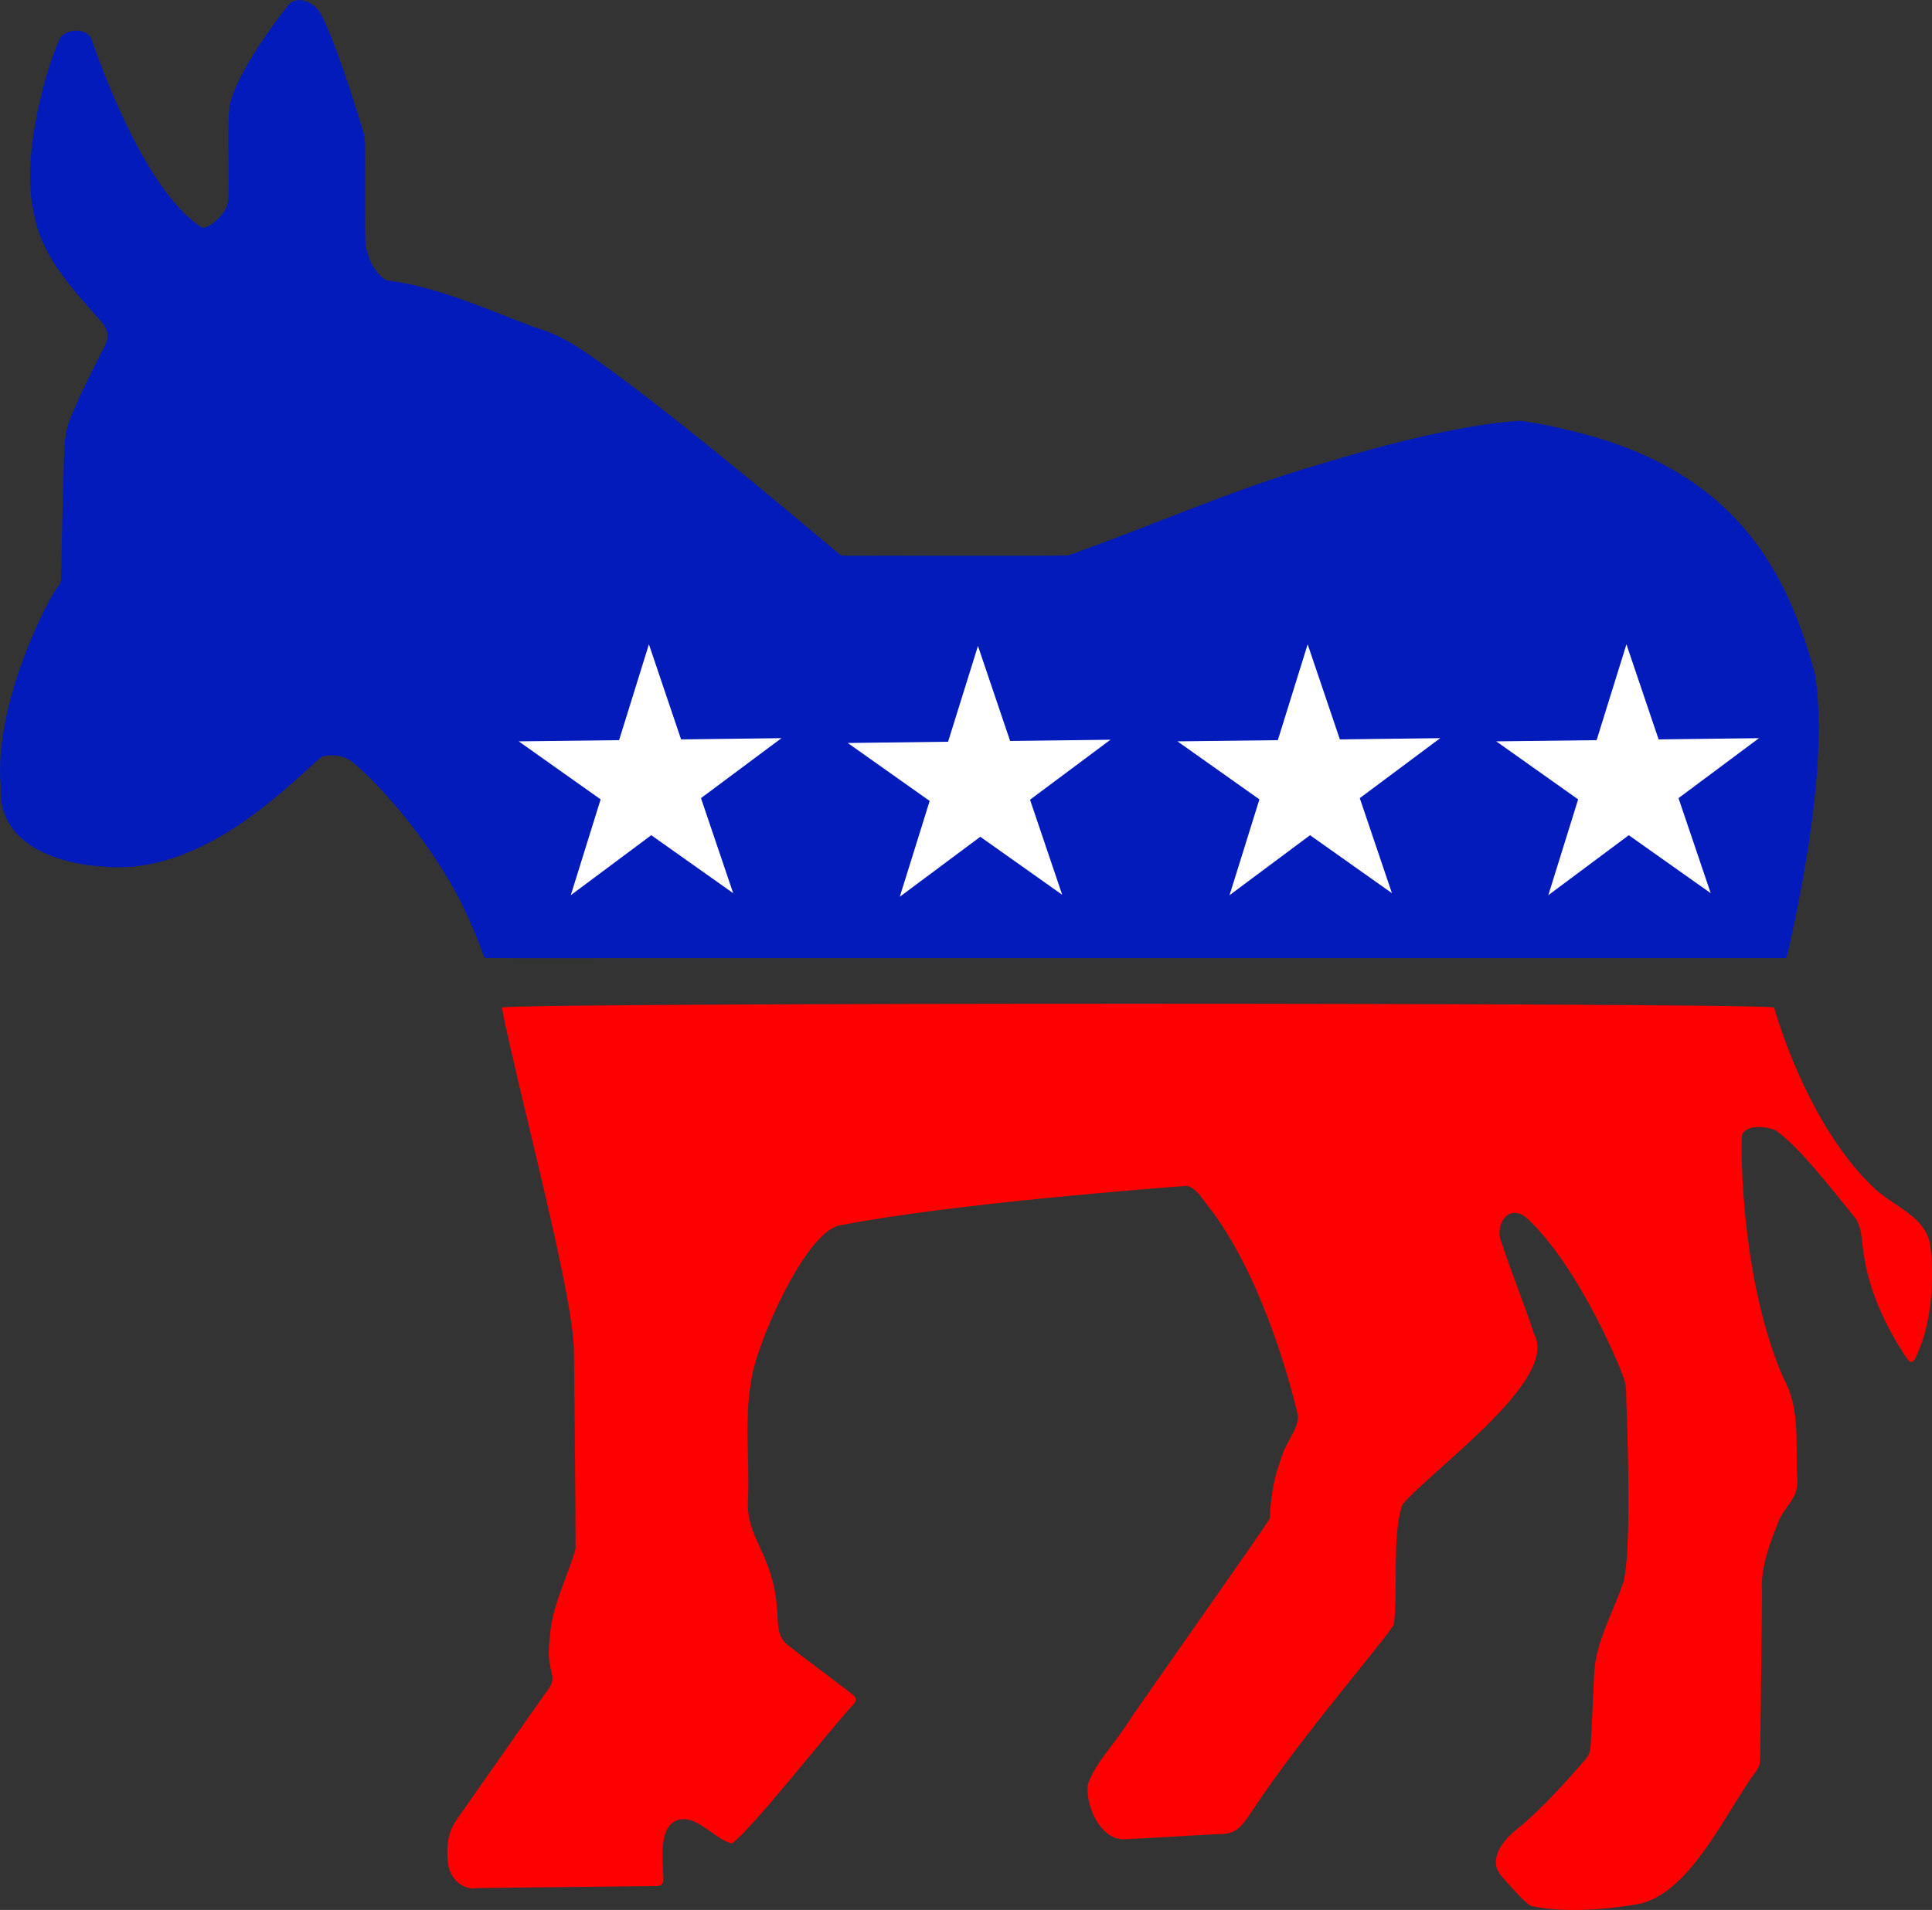 <?xml version="1.0" encoding="UTF-8"?>
<svg xmlns="http://www.w3.org/2000/svg" viewBox="0 0 404.85 400.31">
  <rect x="0" y="0" width="404.85" height="400.31" fill="#333333" stroke="none"/>
  <defs>
    <style>
      .cls-1 {
        fill: #fff;
      }

      .cls-2 {
        fill: red;
      }

      .cls-3 {
        fill: #031bbb;
      }
    </style>
  </defs>
  <g id="Layer_2" data-name="Layer 2">
    <path class="cls-2" d="M105.17,211.15c8.05-1.06,260.57-1.01,266.58,0,3.27,11.1,10.15,27.39,20.49,37.39,4.43,4.54,11.93,6.29,12.36,13.47.54,4.87.45,13.5-2.28,20.45-.89,2.05-1.32,3.66-2.39,2.71-1.87-2.58-7.73-11.63-9.28-21.67-.52-2.73-.36-5.78-1.73-8.04-4.7-5.74-11.74-14.97-16.82-18.55-2.93-1.22-7.6-1.03-7.11,2.08-.2,6.84.65,31.34,8.72,49.84,3.56,6.35,2.52,13.49,2.88,20.5.54,5.07-2.66,5.9-4.15,10.17-1.89,4.83-3.55,9.29-3.2,14.37-.11,9.32-.33,30.09-.39,34.6-.04,1.11-.12,1.68-.81,2.68-6.31,8.46-13.43,24.96-24.09,27.78-7.19,1.36-16.43,2.04-23.25.51-1.69-1.21-4.09-4-5.9-6.02-.88-1.07-1.57-2.28-1.31-3.71.36-2.82,2.88-5.22,5.11-6.92,4.46-3.68,10.08-9.9,13.67-14.09.73-.84.95-1.66,1.04-2.75.2-2.7.56-11.52.76-15.21.2-6.34,4.08-13.05,6.2-19.42,1.47-6.52.91-26.3.6-35.77-.21-3.04.07-4.05-.42-6.06-.47-2.12-9.44-23.76-20.31-34.02-3.47-3.26-6.62.38-5.79,4.06,1.86,5.87,5.76,15.65,7.09,20.03,5.45,9.52-21.06,28.15-27.55,35.76-2.27,6.33-.83,18.19-1.83,25.18-1.96,3.44-18.72,22.61-29.13,38.23-2.09,2.96-3.24,5.83-7.43,5.67-5.8.27-15.77.94-20.07,1.09-4.72.07-7.98-6.83-7.49-11.44,1.81-5.03,5.2-7.79,9.04-13.95,10.75-15.51,26.63-37.92,29.11-41.83.15-3.65.64-7.95,2.2-12.09,1.22-4.36,3.7-6.27,3.71-9.44-1.1-4.74-6.82-27.81-18.09-43-1.57-1.8-3.1-4.82-5.22-5.2-6.12.46-49.41,3.74-72.4,8.24-5.98.64-13.94,16.65-17.24,26.36-3.75,10.17-1.87,20.81-2.3,30.91-.64,8.16,5.29,11.65,6.05,22.94.33,2.78-.18,5.8,2.14,7.69,2.91,2.35,9.82,7.44,12.74,9.71,1.84,1.44,2.1,1.67,1.11,2.88-4.36,4.58-21.23,26.14-25.41,29.1-3.78-.83-7.73-6.69-11.92-4.68-3.5,1.88-2.52,8.32-2.49,11.25.13,1.75-.05,2.42-1.66,2.35-6.31.08-33.09.38-37.29.43-3.08.55-5.82-2.01-6.18-5.42-.32-3.53.02-6.04,1.65-8.63,3.15-4.53,14.66-20.89,18.77-26.76,3.35-4.09-.1-3.58.95-11.65.36-6.6,3.71-12.65,5.4-18.63.02-6.72-.22-30.33-.34-41.39-.08-11.93-11.16-52.4-15.1-71.97l-.02-.12Z"/>
    <path class="cls-3" d="M101.1,199.67c.26.67.42.99.56,1.09,2.06.14,24.18.02,55.09.06,78.17,0,212.25,0,217.36,0,.12,0,.18-.03.24-.14.11-.22.28-1.05.66-2.66,3.55-16.12,7.91-40.21,5.32-56.73-5.86-21.93-16.86-42.41-49.9-50.72-3.93-.99-8.02-1.87-11.67-2.36-1.59.03-14.48.58-42.25,9.12-18.1,5.21-34.64,12.68-52.68,19.09-7.39.17-39.07,0-45.99.06-1.09-.04-1.31.1-1.97-.34-2.69-2.25-30.1-25.54-47.47-38.25-5.8-4.15-9.96-7.46-16.45-9.32-8.83-3.29-20.69-8.69-30.91-9.79-2.83-1.55-4.43-5.58-4.5-8.76-.06-4.55,0-16.18-.03-19.5.03-2.23-.59-3.51-1.28-5.85-1.77-5.62-5.2-16.32-7.76-21.26-1.09-2.81-5.35-4.89-7.31-2-1.8,2.17-10.79,14.09-12.06,20.85-.52,4.93-.06,13.28-.21,17.82-.03,1.14,0,2.05-.34,3.08-.58,1.83-3.61,4.74-5.18,4.57-10.84-6.82-19.77-29.64-23.14-39.38-.87-2.65-5.76-2.49-6.81,0-2.55,5.54-8.15,24.19-5.34,36.14,1.46,9.14,8,15.94,14.02,22.77,1.95,2.1,1.83,3.75.3,6.32-2.01,4.01-4.36,8.64-6.14,12.85-1.74,4.06-1.66,5.33-1.86,10.17-.28,7.24-.41,15.73-.56,22.76-.11,1.74.18,2.2-.49,3.34-2.18,2.3-13.81,25.16-12.19,42.12-.73,12.1,11.77,16.33,22.1,16.86,21.5,1.7,40.05-19.15,45.23-23.1,2.07-.61,4.91-.21,6.54,1.3,4.42,3.57,14.1,13.9,21.13,26.54,2.15,3.67,4.95,10.34,5.86,13l.09.23Z"/>
  </g>
  <g id="Layer_3" data-name="Layer 3">
    <polygon class="cls-1" points="153.64 187.2 136.47 175.05 119.61 187.62 125.86 167.54 108.7 155.38 129.73 155.13 135.98 135.04 142.72 154.97 163.76 154.71 146.89 167.28 153.64 187.2"/>
    <polygon class="cls-1" points="291.68 187.2 274.52 175.05 257.65 187.62 263.91 167.54 246.74 155.38 267.77 155.13 274.02 135.04 280.77 154.97 301.8 154.71 284.94 167.28 291.68 187.2"/>
    <polygon class="cls-1" points="358.48 187.2 341.31 175.05 324.45 187.62 330.7 167.54 313.54 155.38 334.57 155.13 340.82 135.04 347.56 154.97 368.6 154.71 351.73 167.28 358.48 187.2"/>
    <polygon class="cls-1" points="222.58 187.53 205.42 175.38 188.55 187.95 194.81 167.87 177.64 155.72 198.67 155.46 204.93 135.38 211.67 155.3 232.7 155.04 215.84 167.61 222.58 187.53"/>
  </g>
</svg>